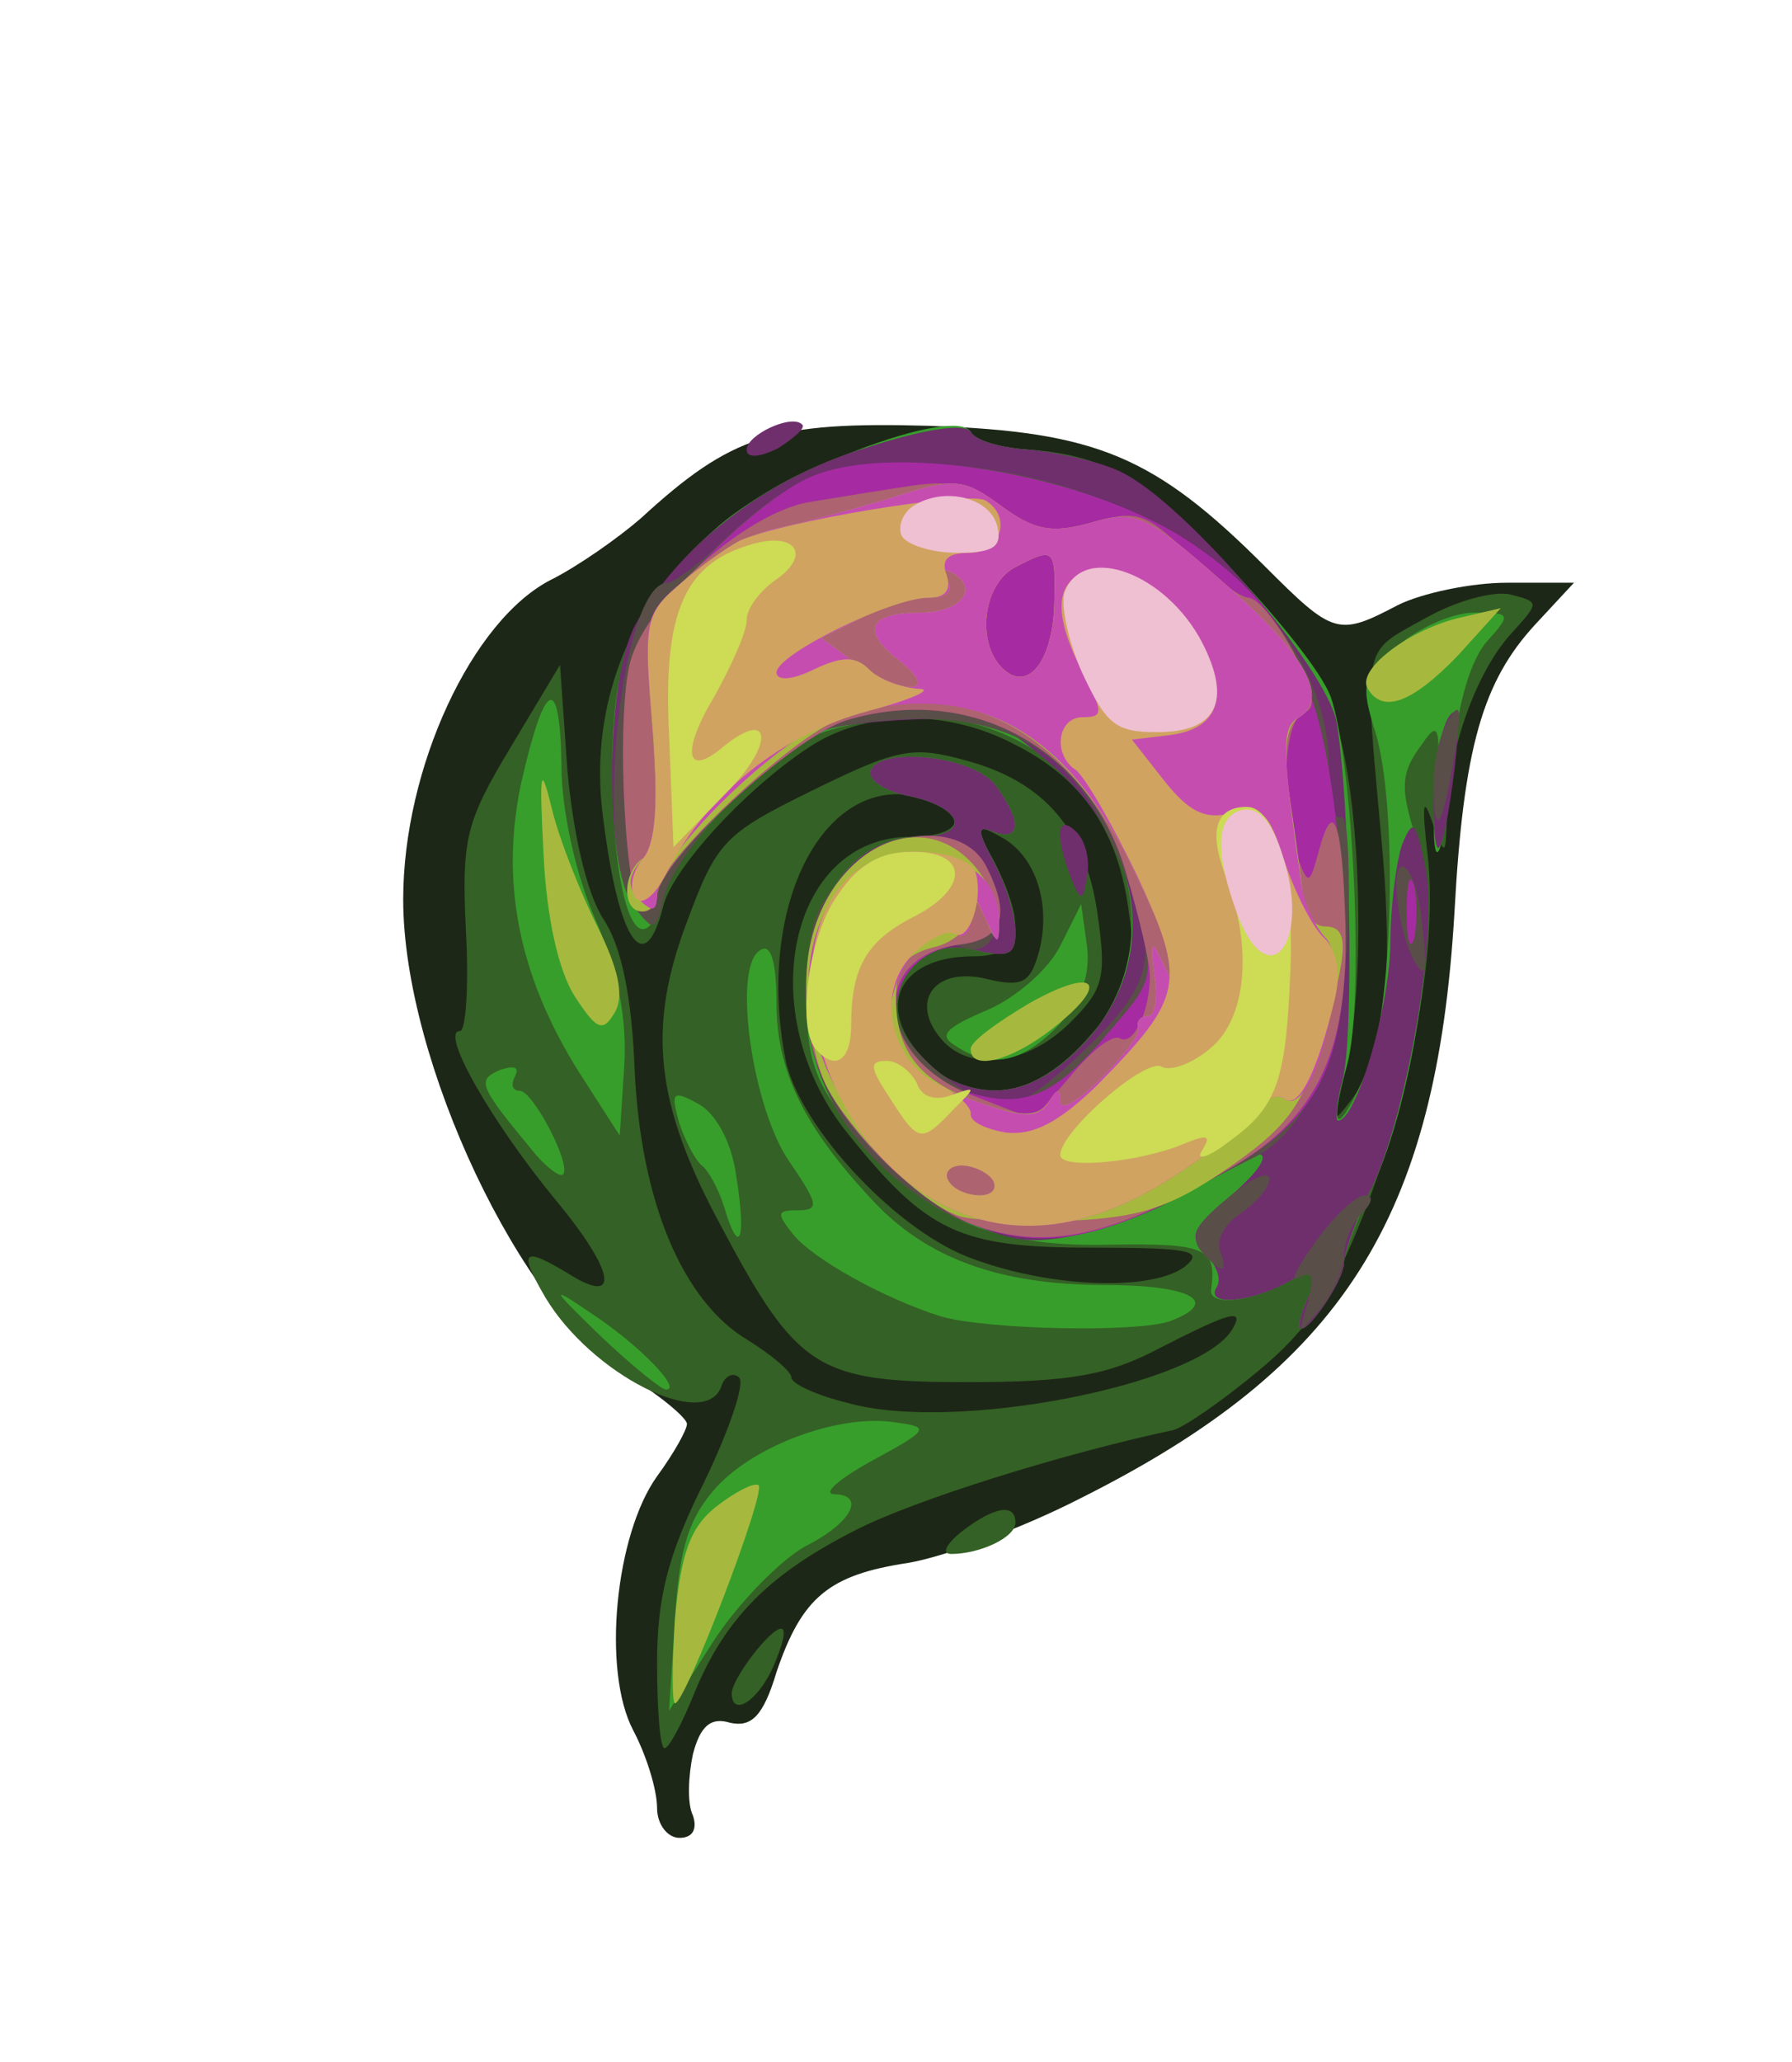 <!DOCTYPE svg PUBLIC "-//W3C//DTD SVG 20010904//EN" "http://www.w3.org/TR/2001/REC-SVG-20010904/DTD/svg10.dtd">
<svg version="1.0" xmlns="http://www.w3.org/2000/svg" width="120px" height="138px" viewBox="0 0 1200 1380" preserveAspectRatio="xMidYMid meet">
<g id="layer101" fill="#000000" stroke="none">
</g>
<g id="layer102" fill="#1d2717" stroke="none">
<path d="M440 1210 c0 -12 -7 -35 -16 -52 -21 -40 -12 -131 16 -170 11 -15 20 -31 20 -35 0 -4 -18 -19 -39 -32 -72 -44 -151 -211 -151 -319 0 -88 46 -187 99 -214 18 -9 45 -28 60 -41 61 -56 89 -65 194 -62 111 4 150 20 224 94 46 46 49 47 89 26 16 -8 49 -15 73 -15 l45 0 -26 28 c-35 38 -48 82 -54 192 -12 206 -75 305 -251 393 -39 20 -91 39 -115 43 -53 8 -71 23 -88 73 -9 30 -17 37 -31 34 -13 -4 -20 2 -25 21 -3 14 -4 33 0 41 3 9 0 15 -9 15 -8 0 -15 -9 -15 -20z"/>
</g>
<g id="layer103" fill="#346125" stroke="none">
<path d="M440 1113 c0 -43 7 -72 31 -120 17 -35 28 -67 24 -71 -4 -4 -10 -1 -12 6 -11 30 -87 -8 -118 -60 -18 -31 -15 -34 15 -16 36 23 32 -1 -8 -49 -42 -51 -78 -113 -64 -113 4 0 6 -30 4 -67 -3 -62 0 -73 30 -123 l33 -55 5 71 c4 43 13 82 24 99 12 18 19 51 21 101 4 88 32 155 76 181 16 10 29 21 29 25 0 4 17 12 38 17 71 20 234 -12 257 -49 9 -15 -1 -12 -48 12 -34 18 -59 23 -129 23 -101 0 -114 -8 -166 -106 -43 -80 -49 -131 -22 -202 20 -54 25 -59 84 -88 57 -28 67 -30 103 -20 52 14 80 46 88 103 6 42 4 50 -18 72 -29 29 -68 34 -87 11 -21 -25 -4 -48 30 -40 25 6 30 3 36 -19 8 -32 -3 -64 -26 -76 -18 -10 -18 -8 -4 17 22 44 18 63 -14 63 -51 0 -67 35 -32 70 32 32 73 26 110 -17 29 -33 32 -40 26 -82 -7 -55 -31 -90 -77 -113 -44 -23 -96 -23 -134 0 -43 27 -95 83 -101 109 -13 51 -31 20 -41 -67 -11 -109 58 -203 176 -240 40 -13 67 -17 71 -11 3 6 21 11 40 12 52 4 81 21 142 88 44 48 58 71 67 111 14 63 14 174 1 220 -8 32 -8 33 5 16 22 -29 28 -79 21 -164 -13 -144 -15 -134 28 -158 21 -12 47 -19 58 -16 19 5 19 5 0 26 -23 25 -42 77 -43 120 -1 30 -1 30 -10 6 -6 -18 -7 -12 -3 22 7 61 -10 156 -43 241 -21 53 -37 77 -71 105 -24 20 -49 37 -56 39 -75 16 -174 47 -213 67 -57 29 -87 58 -108 109 -8 20 -17 37 -20 37 -3 0 -5 -26 -5 -57z m353 -265 c14 -11 4 -13 -62 -13 -88 0 -110 -10 -163 -76 -65 -80 -40 -199 42 -199 32 0 40 -14 14 -24 -68 -26 -119 65 -98 173 9 45 76 117 127 134 52 19 118 21 140 5z"/>
<path d="M490 1133 c1 -11 26 -43 33 -43 4 0 1 11 -5 25 -10 23 -28 35 -28 18z"/>
<path d="M644 1025 c22 -17 36 -19 36 -6 0 10 -24 21 -43 21 -7 0 -3 -7 7 -15z"/>
</g>
<g id="layer104" fill="#379e2b" stroke="none">
<path d="M452 1083 c3 -49 10 -68 28 -88 27 -29 84 -49 120 -43 23 3 22 5 -15 25 -22 12 -34 22 -27 23 22 0 13 19 -19 35 -16 9 -44 37 -61 63 l-30 47 4 -62z"/>
<path d="M402 894 c-34 -33 -34 -34 -6 -15 32 21 61 51 50 51 -3 0 -23 -16 -44 -36z"/>
<path d="M630 881 c-38 -12 -85 -38 -99 -55 -11 -14 -11 -16 3 -16 15 0 14 -4 -5 -32 -25 -35 -39 -131 -20 -142 7 -5 11 7 11 36 0 45 19 83 64 131 36 39 85 57 156 57 57 0 78 11 44 24 -21 8 -123 6 -154 -3z"/>
<path d="M870 887 c0 -5 5 -18 11 -29 11 -20 10 -20 -12 -4 -24 16 -60 22 -58 9 4 -28 -4 -31 -68 -30 -81 2 -126 -19 -172 -77 -26 -32 -31 -48 -31 -91 0 -61 31 -105 75 -105 35 0 31 -19 -5 -27 -17 -3 -29 -11 -27 -17 6 -17 70 -10 84 10 17 23 17 37 -1 31 -12 -5 -12 -2 0 21 8 15 14 35 14 46 0 15 -5 17 -26 12 -51 -13 -76 48 -32 78 37 26 72 20 107 -19 71 -82 2 -215 -112 -215 -26 0 -60 6 -75 14 -35 19 -88 75 -97 104 -16 55 -35 10 -35 -86 0 -73 15 -108 68 -157 40 -38 161 -84 172 -66 3 6 21 11 40 12 19 2 46 8 60 15 34 17 128 117 141 150 15 42 23 204 11 247 -13 47 -6 48 14 2 17 -41 20 -176 5 -225 -10 -32 -9 -37 14 -57 15 -13 38 -23 52 -23 25 0 25 1 9 19 -11 12 -20 42 -23 78 -2 32 -7 60 -10 63 -3 3 -4 -17 -1 -43 3 -40 1 -45 -9 -30 -16 21 -16 31 -2 72 14 40 -4 167 -32 225 -10 22 -19 45 -19 51 0 13 -29 54 -30 42z"/>
<path d="M485 808 c-4 -13 -11 -25 -15 -28 -4 -3 -11 -16 -15 -28 -6 -21 -5 -23 13 -13 11 6 22 25 25 48 7 43 2 55 -8 21z"/>
<path d="M359 773 c-39 -47 -40 -50 -24 -57 9 -3 13 -2 10 4 -3 6 -2 10 3 10 9 0 35 50 29 56 -2 2 -10 -4 -18 -13z"/>
<path d="M388 718 c-41 -65 -53 -128 -39 -194 16 -70 26 -74 27 -11 0 30 10 74 23 103 15 35 21 66 19 98 l-3 46 -27 -42z"/>
<path d="M640 700 c-12 -7 -7 -12 21 -24 19 -8 41 -27 49 -43 l14 -28 4 29 c2 19 -4 36 -19 52 -24 25 -45 30 -69 14z"/>
</g>
<g id="layer105" fill="#6e2f6c" stroke="none">
<path d="M870 887 c0 -5 5 -18 11 -29 11 -20 10 -20 -12 -4 -25 17 -64 22 -54 7 3 -6 -1 -15 -8 -22 -11 -11 -9 -17 15 -37 36 -30 29 -41 -9 -15 -34 24 -87 43 -121 43 -35 0 -93 -36 -124 -77 -55 -72 -26 -193 47 -193 35 0 31 -19 -5 -27 -17 -3 -29 -11 -27 -17 6 -17 70 -10 84 10 17 23 17 37 -1 31 -12 -5 -12 -2 0 21 8 15 14 35 14 46 0 15 -5 17 -26 12 -51 -13 -76 48 -32 78 37 26 72 20 107 -19 48 -55 36 -132 -27 -185 -34 -29 -42 -31 -100 -28 -58 4 -65 7 -106 47 -25 24 -47 55 -51 70 -6 25 -7 25 -21 7 -19 -27 -19 -148 1 -187 28 -52 86 -98 154 -119 40 -13 67 -17 71 -11 3 6 21 11 40 12 19 2 47 8 61 15 43 21 137 131 144 167 9 52 12 210 4 240 -4 15 -5 27 -3 27 12 0 34 -74 35 -117 0 -26 4 -57 8 -68 7 -17 9 -16 15 13 10 41 -11 165 -35 216 -11 22 -19 45 -19 51 0 13 -29 54 -30 42z"/>
<path d="M717 587 c-11 -29 -9 -43 4 -30 6 6 9 19 7 29 -3 18 -4 18 -11 1z"/>
<path d="M960 534 c0 -21 5 -46 10 -54 7 -10 8 1 4 35 -8 62 -14 70 -14 19z"/>
<path d="M500 301 c0 -10 30 -24 37 -17 3 2 -5 9 -16 16 -12 6 -21 7 -21 1z"/>
</g>
<g id="layer106" fill="#5a4e49" stroke="none">
<path d="M876 871 c4 -17 3 -21 -6 -16 -7 4 -2 -6 11 -24 12 -17 27 -31 33 -31 6 0 5 5 -2 12 -7 7 -12 19 -12 28 0 9 -7 25 -16 36 -15 18 -15 18 -8 -5z"/>
<path d="M804 837 c-7 -9 -3 -18 18 -35 15 -13 28 -19 28 -13 0 6 -9 16 -19 23 -10 6 -17 18 -14 25 6 16 1 16 -13 0z"/>
<path d="M630 810 c-60 -36 -90 -85 -90 -145 0 -41 5 -58 25 -79 32 -35 81 -36 97 -2 13 31 4 58 -17 50 -21 -9 -45 14 -45 42 0 23 48 64 76 64 7 0 31 -18 54 -41 47 -46 48 -65 10 -144 -27 -56 -73 -79 -145 -73 -50 4 -61 10 -100 48 -24 23 -46 54 -50 69 -6 25 -7 26 -21 6 -27 -37 -8 -215 23 -215 4 0 22 -13 38 -29 45 -41 68 -51 122 -51 152 0 283 94 283 204 0 20 3 35 8 33 4 -3 6 27 5 65 -2 83 -24 142 -62 162 -14 7 -41 21 -60 31 -53 28 -110 29 -151 5z"/>
<path d="M947 643 c-11 -20 -16 -63 -8 -63 5 0 11 16 13 35 4 35 3 42 -5 28z"/>
<path d="M960 524 c0 -16 5 -36 11 -44 7 -11 8 -4 3 25 -8 50 -14 58 -14 19z"/>
</g>
<g id="layer107" fill="#a62ba2" stroke="none">
<path d="M650 819 c-32 -13 -78 -56 -96 -91 -23 -44 -18 -111 11 -142 30 -32 79 -36 95 -7 17 33 12 49 -16 53 -59 7 -58 78 1 98 40 13 61 5 99 -41 31 -36 31 -35 10 -105 -24 -83 -104 -127 -187 -102 -36 11 -127 95 -127 118 0 5 -4 10 -9 10 -12 0 -19 -128 -9 -166 8 -31 74 -100 115 -122 53 -29 194 -5 263 43 64 44 87 93 97 208 11 123 -4 168 -70 207 -82 49 -127 59 -177 39z"/>
<path d="M942 610 c0 -19 2 -27 5 -17 2 9 2 25 0 35 -3 9 -5 1 -5 -18z"/>
</g>
<g id="layer108" fill="#ad6370" stroke="none">
<path d="M650 819 c-32 -13 -78 -56 -96 -91 -23 -44 -18 -111 11 -142 30 -32 79 -36 95 -7 17 33 12 49 -16 53 -63 7 -58 76 7 101 l41 16 25 -29 c14 -17 28 -28 33 -25 9 5 20 -18 20 -42 0 -8 -7 -39 -16 -69 -24 -83 -104 -127 -187 -102 -36 11 -127 95 -127 118 0 5 -4 10 -9 10 -12 0 -19 -128 -9 -167 11 -41 78 -100 120 -107 18 -3 49 -8 69 -11 27 -4 42 0 61 15 21 16 31 18 59 10 30 -9 36 -7 64 20 17 17 36 30 41 30 6 0 19 16 30 36 14 28 16 38 7 41 -14 5 -16 66 -4 97 7 19 8 18 14 -4 10 -38 16 -20 18 50 2 83 -19 127 -74 160 -81 48 -127 58 -177 39z m56 -415 c1 -38 0 -38 -27 -24 -21 12 -25 50 -8 67 17 17 34 -4 35 -43z"/>
</g>
<g id="layer109" fill="#a6b93e" stroke="none">
<path d="M452 1083 c4 -43 10 -61 28 -75 13 -10 25 -16 28 -14 5 5 -49 146 -56 146 -2 0 -2 -25 0 -57z"/>
<path d="M640 813 c-24 -9 -70 -55 -86 -85 -8 -15 -14 -47 -14 -71 0 -77 71 -126 113 -77 9 11 17 28 16 38 0 14 -2 14 -9 -3 -7 -16 -9 -16 -9 -4 -1 9 -12 20 -26 23 -19 5 -25 13 -25 34 0 37 17 57 59 71 27 9 36 8 43 -1 6 -10 8 -10 8 -1 0 7 12 0 27 -15 15 -15 27 -30 25 -34 -1 -5 2 -8 7 -8 4 0 7 -12 4 -27 -3 -24 -2 -25 6 -8 5 11 10 16 10 11 1 -5 -12 -37 -29 -72 -46 -97 -116 -134 -197 -103 -33 12 -123 97 -123 116 0 7 -4 13 -10 13 -14 0 -13 -27 1 -36 8 -5 10 -31 6 -85 -6 -77 -6 -78 24 -103 17 -14 43 -29 57 -32 15 -3 49 -12 76 -20 46 -15 51 -14 77 5 22 16 33 18 59 11 30 -9 37 -6 86 37 57 49 75 80 54 93 -9 6 -11 22 -6 56 4 27 8 57 9 67 1 9 7 17 14 17 17 0 16 15 -2 78 -13 43 -24 57 -63 84 -38 26 -58 33 -107 35 -33 1 -67 0 -75 -4z m25 -23 c-3 -5 -13 -10 -21 -10 -8 0 -12 5 -9 10 3 6 13 10 21 10 8 0 12 -4 9 -10z m-63 -348 c-26 -20 -20 -32 14 -32 26 0 40 -15 23 -26 -8 -4 -9 -3 -5 4 5 8 0 12 -12 12 -11 0 -32 6 -46 14 l-26 13 22 16 c33 23 59 22 30 -1z m104 -38 c1 -38 0 -38 -27 -24 -21 12 -25 50 -8 67 17 17 34 -4 35 -43z"/>
<path d="M650 702 c0 -5 18 -18 40 -31 45 -25 54 -13 14 18 -27 21 -54 28 -54 13z"/>
<path d="M385 667 c-11 -17 -19 -53 -21 -95 -3 -58 -2 -62 6 -29 5 20 19 55 30 77 14 28 18 46 12 57 -8 14 -12 13 -27 -10z"/>
<path d="M916 461 c-8 -12 25 -38 59 -47 l30 -7 -29 32 c-30 31 -50 39 -60 22z"/>
</g>
<g id="layer110" fill="#c64db0" stroke="none">
<path d="M629 805 c-41 -22 -81 -82 -87 -130 -6 -58 25 -105 69 -105 35 0 59 20 58 47 0 16 -1 16 -9 -2 -8 -18 -9 -18 -9 -2 -1 10 -5 16 -11 12 -17 -11 -48 31 -43 59 6 30 16 39 62 55 27 9 36 9 43 -1 6 -10 8 -10 8 -1 0 7 12 0 27 -15 15 -15 27 -30 25 -34 -1 -5 2 -8 7 -8 4 0 7 -12 4 -27 -3 -24 -2 -25 6 -8 5 11 10 16 10 11 1 -5 -12 -37 -29 -72 -47 -99 -112 -132 -201 -103 -38 13 -119 92 -119 117 0 12 -3 13 -12 4 -8 -8 -8 -15 2 -27 9 -11 11 -36 7 -90 -7 -73 -6 -74 24 -99 17 -14 43 -29 57 -32 15 -3 49 -12 76 -20 46 -15 51 -14 77 5 22 16 33 18 59 11 30 -9 37 -6 86 37 57 49 75 80 54 93 -12 7 -12 19 2 115 2 11 9 26 16 33 17 19 -8 119 -27 108 -5 -4 -11 -2 -13 3 -1 5 -27 25 -57 45 -59 40 -114 47 -162 21z m36 -15 c-3 -5 -13 -10 -21 -10 -8 0 -12 5 -9 10 3 6 13 10 21 10 8 0 12 -4 9 -10z m-63 -348 c-26 -20 -20 -32 14 -32 26 0 40 -15 23 -26 -8 -4 -9 -3 -5 4 5 8 0 12 -12 12 -11 0 -32 6 -46 14 l-26 13 22 16 c33 23 59 22 30 -1z m104 -38 c1 -38 0 -38 -27 -24 -21 12 -25 50 -8 67 17 17 34 -4 35 -43z"/>
</g>
<g id="layer111" fill="#d0a361" stroke="none">
<path d="M629 805 c-106 -58 -117 -235 -14 -235 18 0 35 6 38 13 6 18 -4 48 -14 42 -4 -3 -17 3 -28 14 -25 25 -15 71 18 87 12 6 22 15 21 20 0 5 11 10 24 12 18 2 35 -7 60 -31 59 -60 61 -69 27 -142 -17 -35 -35 -66 -41 -70 -15 -10 -12 -35 5 -35 14 0 14 -3 0 -30 -19 -37 -19 -59 1 -67 24 -9 61 13 78 46 20 37 12 59 -21 63 l-25 3 22 28 c16 20 27 26 45 21 20 -5 25 0 35 32 7 21 19 45 27 52 8 8 11 23 7 40 -12 50 -24 73 -33 68 -5 -4 -11 -2 -13 3 -1 5 -27 25 -57 45 -59 40 -114 47 -162 21z m36 -15 c-3 -5 -13 -10 -21 -10 -8 0 -12 5 -9 10 3 6 13 10 21 10 8 0 12 -4 9 -10z"/>
<path d="M425 600 c-4 -6 -1 -18 6 -26 8 -10 10 -36 6 -88 -6 -67 -5 -75 16 -93 12 -11 31 -25 42 -31 28 -13 154 -34 165 -27 18 11 10 35 -11 35 -15 0 -19 5 -15 15 3 10 -1 15 -12 15 -25 0 -102 38 -102 50 0 6 11 5 25 -2 19 -9 28 -9 37 0 7 7 21 12 33 13 11 0 -4 7 -34 15 -57 15 -108 56 -134 107 -9 18 -18 24 -22 17z"/>
</g>
<g id="layer112" fill="#cddb55" stroke="none">
<path d="M710 773 c0 -16 58 -66 68 -59 6 3 20 -2 32 -12 25 -20 29 -68 11 -115 -12 -31 -7 -47 14 -47 19 0 32 47 29 112 -3 72 -9 89 -41 112 -14 11 -23 13 -18 6 6 -10 4 -11 -11 -5 -30 13 -84 18 -84 8z"/>
<path d="M596 735 c-14 -21 -14 -25 -2 -25 7 0 16 7 20 15 3 9 12 12 23 8 17 -6 17 -6 1 10 -21 22 -23 22 -42 -8z"/>
<path d="M547 703 c-14 -14 -6 -76 14 -104 14 -21 29 -29 50 -29 38 0 38 25 0 44 -31 16 -41 34 -41 72 0 23 -10 31 -23 17z"/>
<path d="M448 491 c-4 -80 10 -113 53 -126 30 -10 43 5 20 22 -12 8 -21 20 -21 28 0 8 -10 30 -21 50 -23 38 -20 56 5 35 33 -27 35 -2 2 31 l-35 36 -3 -76z"/>
</g>
<g id="layer113" fill="#eec0d1" stroke="none">
<path d="M829 613 c-16 -43 -15 -67 3 -71 11 -2 20 8 27 31 19 57 -9 94 -30 40z"/>
<path d="M725 451 c-10 -22 -15 -47 -12 -55 13 -33 68 -12 92 34 20 39 10 60 -30 60 -28 0 -34 -5 -50 -39z"/>
<path d="M604 359 c-3 -6 0 -15 7 -20 21 -14 53 -6 57 14 3 13 -3 17 -27 17 -16 0 -33 -5 -37 -11z"/>
</g>


</svg>